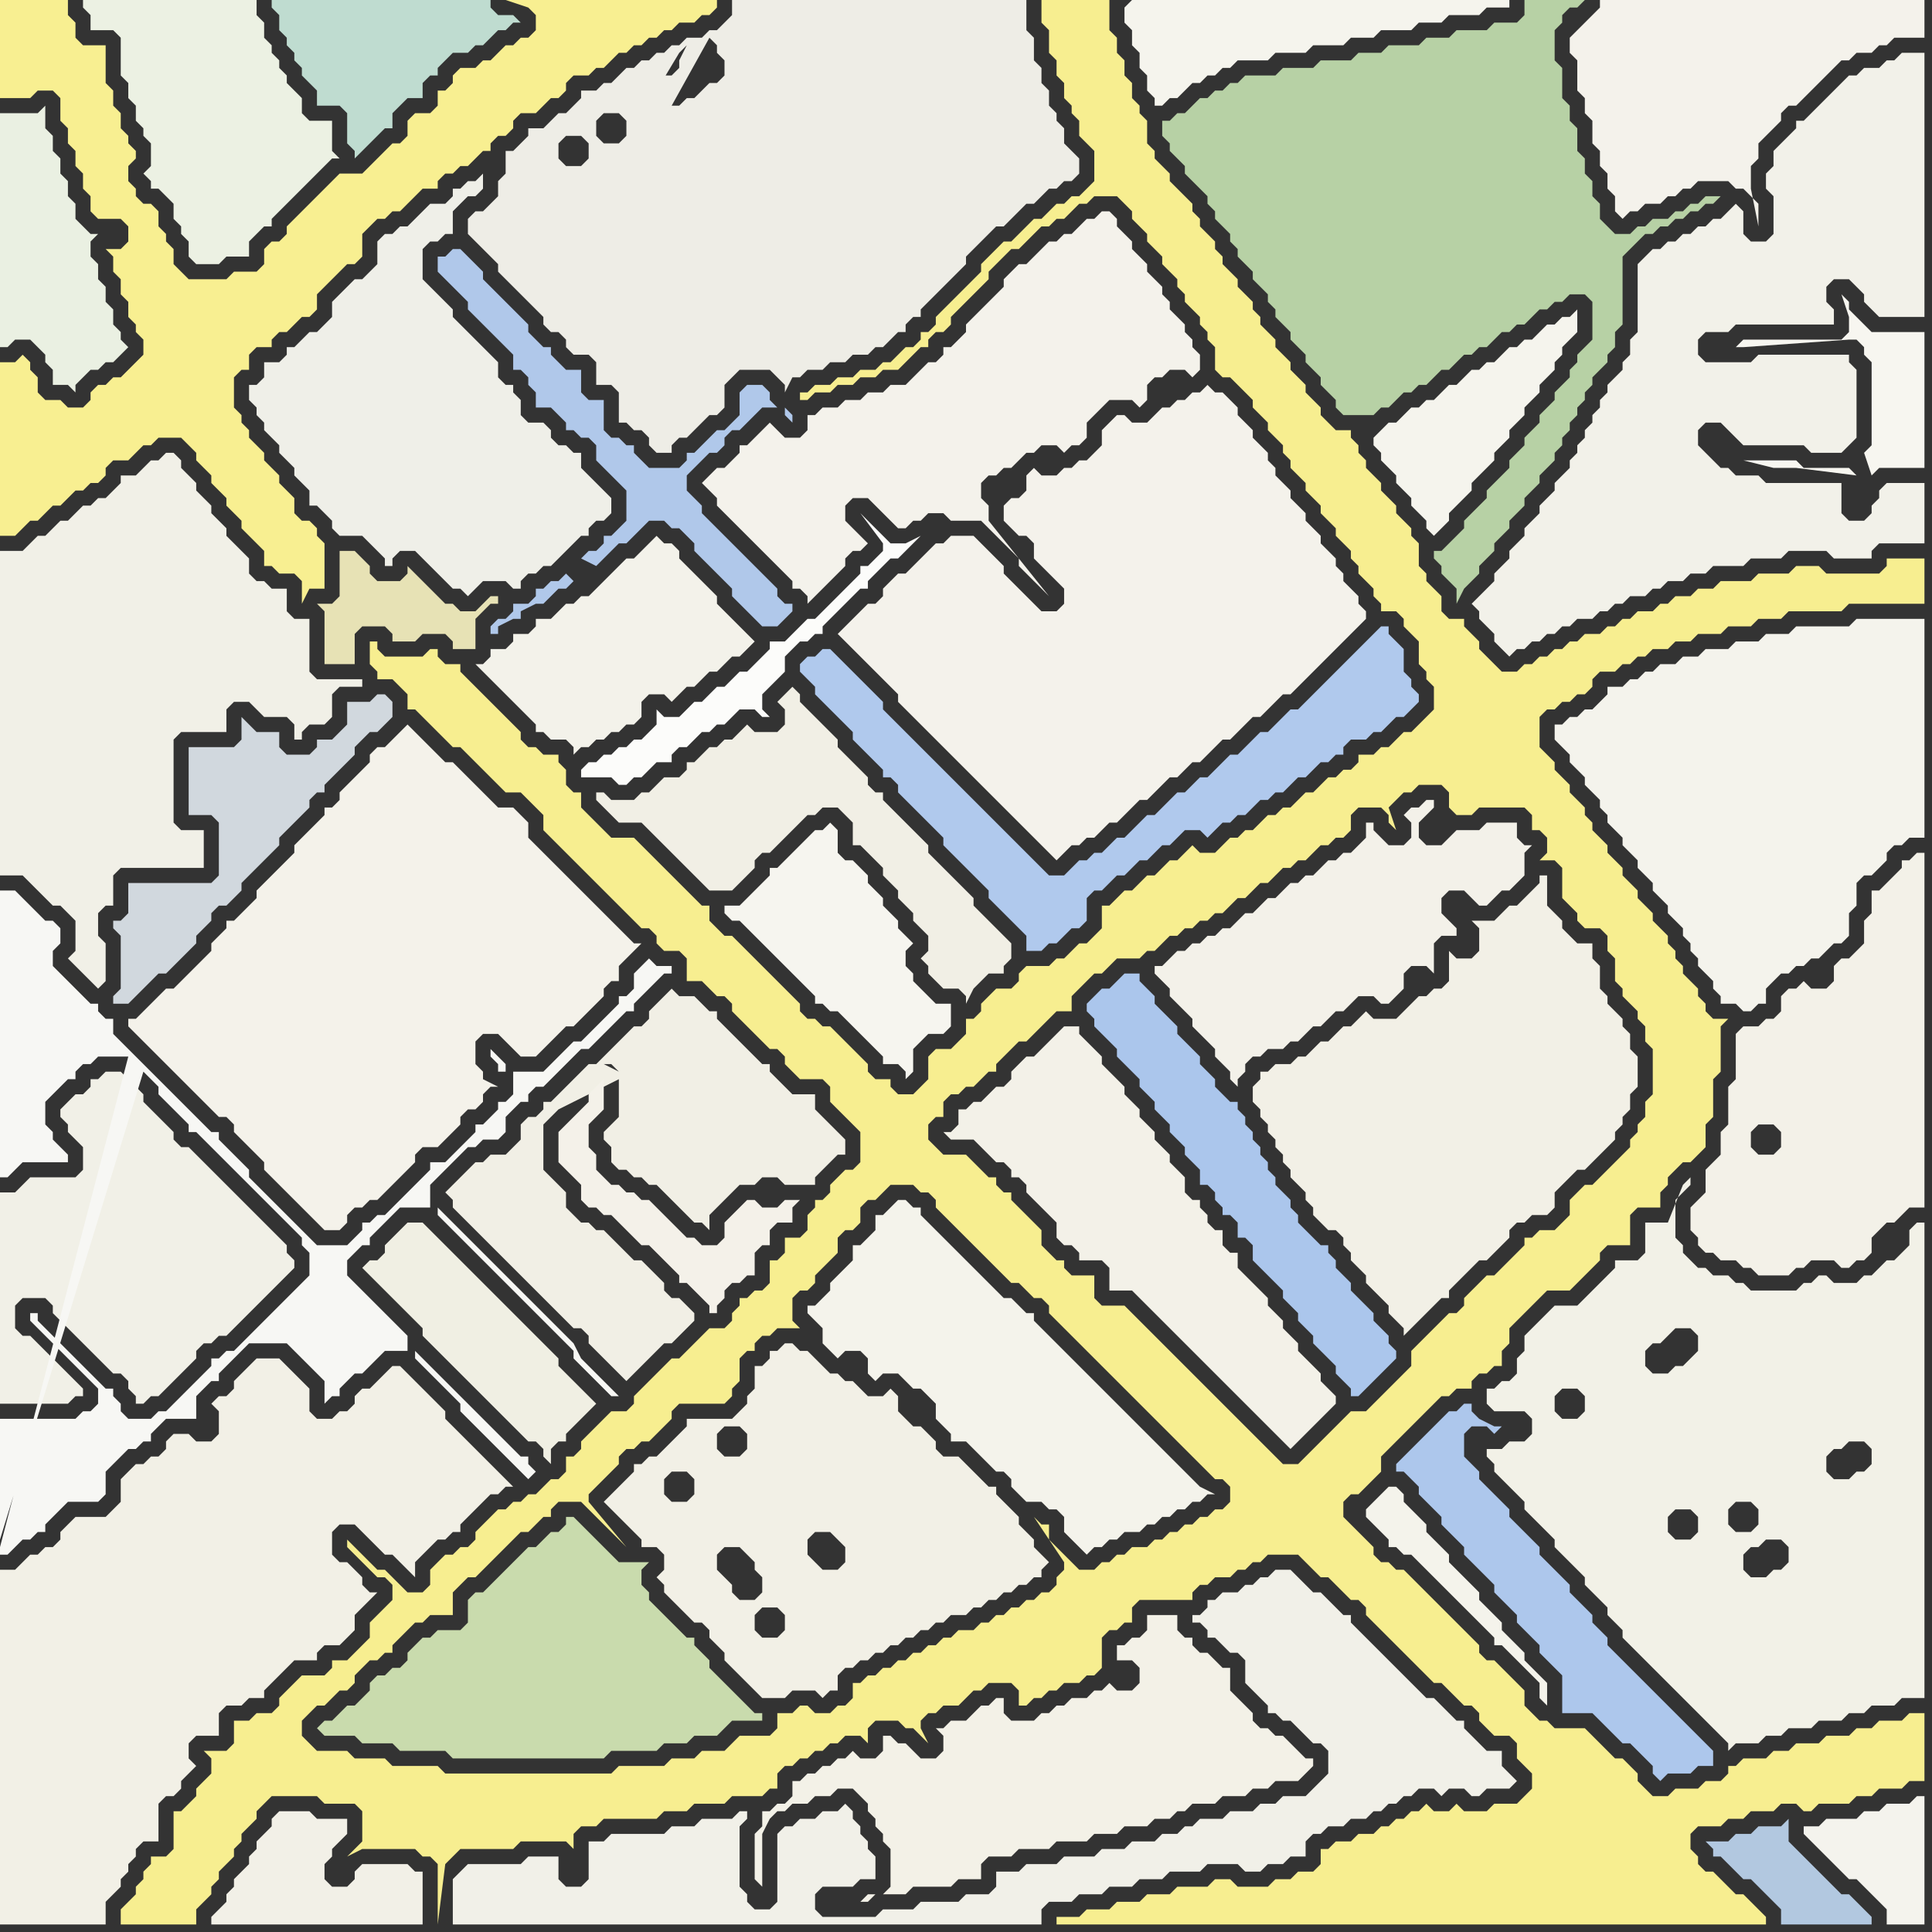 <svg width="256" height="256" xmlns="http://www.w3.org/2000/svg"><rect width="100%" height="100%" fill="#333333" stroke="none"/><script> 
var tempColor;
function hoverPath(evt){
obj = evt.target;
tempColor = obj.getAttribute("fill");
obj.setAttribute("fill","red");
//alert(tempColor);
//obj.setAttribute("stroke","red");}
function recoverPath(evt){
obj = evt.target;
obj.setAttribute("fill", tempColor);
//obj.setAttribute("stroke", tempColor);
}</script><path onmouseover="hoverPath(evt)" onmouseout="recoverPath(evt)" fill="rgb(241,240,231)" d="M  17,115l 10,0 0,-5 -3,0 -1,-1 0,-11 1,-1 6,0 0,-3 1,-1 2,0 1,1 1,1 3,0 1,1 0,2 1,0 0,-1 1,-1 2,0 1,-1 0,-3 1,-1 3,0 0,-1 -6,0 -1,-1 0,-7 -2,0 -1,-1 0,-3 -2,0 -1,-1 -1,0 -1,-1 0,-2 -2,-2 -1,-1 0,-1 -1,-1 -1,-1 0,-1 -1,-1 -1,-1 0,-1 -1,-1 -1,-1 0,-1 -1,-1 -1,0 -1,1 -1,0 -1,1 -1,1 -2,0 0,1 -1,1 -1,1 -1,0 -1,1 -1,0 -1,1 -1,1 -1,0 -1,1 -1,1 -1,0 -1,1 -1,1 -3,0 0,43 3,0 1,1 1,1 2,2 1,0 1,1 1,1 0,4 -1,1 1,1 0,0 2,2 1,1 1,-1 0,-5 -1,-1 0,-3 1,-1 1,0 0,-4 1,-1Z"/>
<path onmouseover="hoverPath(evt)" onmouseout="recoverPath(evt)" fill="rgb(243,242,234)" d="M  64,88l -1,0 1,1 0,0 1,1 1,1 1,1 1,1 1,1 1,1 1,1 0,1 1,0 1,1 2,0 1,1 0,1 1,-1 1,0 1,-1 1,0 1,-1 1,0 1,-1 1,0 1,-1 0,-2 1,-1 2,0 1,1 1,-1 0,0 1,-1 1,0 1,-1 1,-1 1,0 1,-1 1,-1 1,0 1,-1 1,-1 -1,-1 0,0 -1,-1 -1,-1 -1,-1 -1,-1 0,-1 -1,-1 -1,-1 -1,-1 -1,-1 -1,-1 0,-1 -1,-1 -1,0 -1,-1 -1,1 -1,1 -1,1 -1,0 -1,1 -2,2 -1,1 -1,1 -1,0 -1,1 -1,0 -1,1 -1,1 -2,0 0,1 -1,1 -2,0 0,1 -1,1 -2,0 0,1 -1,1Z"/>
<path onmouseover="hoverPath(evt)" onmouseout="recoverPath(evt)" fill="rgb(243,241,233)" d="M  154,128l -1,0 0,1 1,1 0,0 1,1 0,1 1,1 1,1 1,1 0,1 1,1 1,1 1,1 0,1 1,1 1,1 0,1 1,1 0,-1 1,-1 0,-1 1,-1 1,0 1,-1 2,0 1,-1 1,0 1,-1 1,-1 1,0 1,-1 1,-1 1,0 1,-1 1,-1 2,0 1,1 1,0 1,-1 0,0 1,-1 0,-2 1,-1 2,0 1,1 0,-4 1,-1 2,0 0,-1 -1,-1 -1,-1 0,-2 1,-1 2,0 1,1 1,1 1,0 2,-2 1,0 1,-1 1,-1 0,-3 1,-1 -1,0 -1,-1 0,-2 -4,0 -1,1 -3,0 -1,1 -1,1 -2,0 -1,-1 0,-2 1,-1 1,-1 0,-1 -1,0 -1,1 -1,0 -1,1 1,1 0,2 -1,1 -2,0 -1,-1 -1,-1 0,-1 -1,0 0,2 -1,1 -1,1 -1,0 -1,1 -1,0 -1,1 -1,1 -1,0 -1,1 -1,0 -1,1 -1,1 -1,0 -1,1 -1,1 -1,0 -1,1 -1,1 -1,0 -1,1 -1,0 -1,1 -1,0 -1,1 -1,0 -1,1 -1,1 40,-4 0,0 -40,4Z"/>
<path onmouseover="hoverPath(evt)" onmouseout="recoverPath(evt)" fill="rgb(183,209,165)" d="M  155,16l -1,0 0,2 1,1 0,1 1,1 1,1 0,1 1,1 1,1 1,1 0,1 1,1 0,1 1,1 1,1 0,1 1,1 0,1 1,1 1,1 0,1 1,1 1,1 0,1 1,1 0,1 1,1 1,1 0,1 1,1 1,1 0,1 1,1 1,1 0,1 1,1 1,1 0,1 1,1 4,0 1,-1 1,0 1,-1 1,-1 1,0 1,-1 1,0 1,-1 1,-1 1,0 1,-1 1,-1 1,0 1,-1 1,0 1,-1 1,-1 1,0 1,-1 1,0 1,-1 1,-1 1,0 1,-1 1,0 1,-1 2,0 1,1 0,5 -1,1 -1,1 0,1 -1,1 0,1 -1,1 -1,1 0,1 -1,1 -1,1 0,1 -1,1 -1,1 0,1 -1,1 -1,1 0,1 -1,1 -1,1 -1,1 0,1 -1,1 -1,1 -1,1 0,1 -1,1 -1,1 -1,1 -1,0 0,1 1,1 0,1 1,1 1,1 0,2 1,-2 0,0 1,-1 1,-1 0,-1 1,-1 1,-1 0,-1 1,-1 1,-1 0,-1 1,-1 1,-1 0,-1 1,-1 1,-1 0,-1 1,-1 1,-1 0,-1 1,-1 0,-1 1,-1 0,-1 1,-1 0,-1 1,-1 0,-1 1,-1 0,-1 1,-1 1,-1 0,-1 1,-1 0,-2 1,-1 0,-9 1,-1 1,-1 1,-1 1,0 1,-1 1,0 1,-1 1,0 1,-1 1,0 1,-1 1,0 1,-1 -2,0 -1,1 -1,0 -1,1 -1,0 -1,1 -2,0 -1,1 -1,0 -1,1 -2,0 -1,-1 -1,-1 0,-2 -1,-1 0,-2 -1,-1 0,-2 -1,-1 0,-3 -1,-1 0,-2 -1,-1 0,-4 -1,-1 0,-4 1,-1 0,-1 1,-1 1,0 1,-1 -8,0 0,2 -1,1 -3,0 -1,1 -4,0 -1,1 -3,0 -1,1 -4,0 -1,1 -3,0 -1,1 -4,0 -1,1 -4,0 -1,1 -4,0 -1,1 -1,0 -1,1 -1,0 -1,1 -1,0 -1,1 -1,1 -1,0 -1,1Z"/>
<path onmouseover="hoverPath(evt)" onmouseout="recoverPath(evt)" fill="rgb(245,244,237)" d="M  149,1l 0,2 1,1 0,2 1,1 0,2 1,1 0,2 1,1 0,1 1,0 1,-1 1,0 1,-1 1,-1 1,0 1,-1 1,0 1,-1 1,0 1,-1 4,0 1,-1 4,0 1,-1 4,0 1,-1 3,0 1,-1 4,0 1,-1 3,0 1,-1 4,0 1,-1 3,0 0,-1 -50,0 -1,1Z"/>
<path onmouseover="hoverPath(evt)" onmouseout="recoverPath(evt)" fill="rgb(244,243,236)" d="M  207,96l -1,0 0,2 1,1 1,1 0,1 1,1 1,1 0,1 1,1 1,1 0,1 1,1 0,1 1,1 1,1 0,1 2,2 0,1 1,1 1,1 0,1 1,1 1,1 0,1 1,1 1,1 0,1 1,1 0,1 1,1 0,1 1,1 1,1 0,1 1,1 0,1 2,0 1,1 1,0 1,-1 1,0 0,-2 2,-2 1,0 1,-1 1,0 1,-1 1,0 1,-1 1,-1 1,0 1,-1 0,-3 1,-1 0,-3 1,-1 1,0 1,-1 1,-1 0,-1 1,-1 1,0 1,-1 2,0 0,-29 -9,0 -1,1 -7,0 -1,1 -3,0 -1,1 -3,0 -1,1 -3,0 -1,1 -2,0 -1,1 -2,0 -1,1 -1,0 -1,1 -1,0 -1,1 -2,0 0,1 -1,1 -1,1 -1,0 -1,1 -1,0 -1,1Z"/>
<path onmouseover="hoverPath(evt)" onmouseout="recoverPath(evt)" fill="rgb(209,216,222)" d="M  15,122l 0,1 1,1 0,7 -1,1 0,1 2,0 1,-1 1,-1 1,-1 1,-1 1,0 1,-1 1,-1 1,-1 1,-1 0,-1 1,-1 1,-1 0,-1 1,-1 1,0 1,-1 1,-1 0,-1 1,-1 1,-1 1,-1 1,-1 1,-1 0,-1 2,-2 1,-1 1,-1 0,-1 1,-1 1,0 0,-1 1,-1 1,-1 1,-1 1,-1 0,-1 1,-1 1,-1 1,0 1,-1 1,-1 0,-2 -1,-1 -1,0 -1,1 -3,0 0,3 -1,1 -1,1 -2,0 0,1 -1,1 -3,0 -1,-1 0,-2 -3,0 -1,-1 -1,-1 0,3 -1,1 -6,0 0,9 3,0 1,1 0,7 -1,1 -11,0 0,4 -1,1Z"/>
<path onmouseover="hoverPath(evt)" onmouseout="recoverPath(evt)" fill="rgb(239,239,232)" d="M  35,50l 0,0 -1,1 -1,0 0,2 1,1 0,1 1,1 0,1 1,1 1,1 0,1 1,1 1,1 0,1 1,1 1,1 0,2 1,0 1,1 1,1 0,1 1,1 3,0 1,1 1,1 1,1 0,1 1,0 0,-1 1,-1 2,0 1,1 1,1 1,1 1,1 1,1 1,0 1,1 1,-1 0,0 1,-1 3,0 1,1 1,0 0,-1 1,-1 1,0 1,-1 1,0 1,-1 3,-3 1,0 0,-1 1,-1 1,0 1,-1 0,-2 -1,-1 0,0 -1,-1 -1,-1 -1,-1 0,-2 -1,0 -1,-1 -1,0 -1,-1 0,-1 -1,-1 -2,0 -1,-1 0,-2 -1,-1 0,-1 -1,0 -1,-1 0,-2 -1,-1 -1,-1 -1,-1 -1,-1 -1,-1 -1,-1 0,-1 -1,-1 -1,-1 -1,-1 -1,-1 0,-4 1,-1 1,0 1,-1 1,0 0,-3 1,-1 1,-1 1,0 1,-1 0,-2 1,-1 -2,2 -1,0 -1,1 -1,0 0,1 -1,1 -2,0 -1,1 -1,1 -1,1 -1,0 -1,1 -1,0 -1,1 0,3 -1,1 -1,1 -1,0 -1,1 -1,1 -1,1 0,2 -1,1 -1,1 -1,0 -1,1 -1,1 -1,0 0,1 -1,1 -2,0Z"/>
<path onmouseover="hoverPath(evt)" onmouseout="recoverPath(evt)" fill="rgb(201,219,173)" d="M  55,218l 0,0 -1,1 0,1 -1,1 -1,0 -1,1 -1,0 -1,1 0,1 -1,1 -1,1 -1,0 -2,2 -1,0 -1,1 1,1 4,0 1,1 4,0 1,1 6,0 1,1 20,0 1,-1 6,0 1,-1 3,0 1,-1 3,0 1,-1 1,-1 4,0 0,-1 -1,0 -1,-1 -1,-1 -1,-1 -1,-1 -1,-1 -1,-1 0,-1 -1,-1 -1,-1 0,-1 -1,0 -1,-1 -1,-1 -1,-1 -1,-1 -1,-1 0,-1 -1,-1 0,-2 1,-1 -4,0 -1,-1 -1,-1 -1,-1 -1,-1 -1,-1 -1,-1 -1,0 0,1 -1,1 -1,0 -1,1 -1,1 -1,0 -1,1 -2,2 -1,1 -1,1 -1,1 -1,0 -1,1 0,3 -1,1 -3,0 -1,1 -1,0 -1,1Z"/>
<path onmouseover="hoverPath(evt)" onmouseout="recoverPath(evt)" fill="rgb(238,237,230)" d="M  82,52l 0,4 1,0 1,1 1,0 1,1 0,1 1,1 2,0 0,-1 1,-1 1,0 1,-1 1,-1 1,-1 1,0 1,-1 0,-3 1,-1 1,-1 4,0 1,1 1,1 0,1 1,-2 1,0 1,-1 2,0 1,-1 2,0 1,-1 2,0 1,-1 1,0 1,-1 1,-1 1,0 0,-1 1,-1 1,0 0,-1 1,-1 1,-1 1,-1 2,-2 1,-1 0,-1 1,-1 1,-1 1,-1 1,-1 1,0 1,-1 2,-2 1,0 1,-1 1,-1 1,0 1,-1 1,0 1,-1 0,-2 -1,-1 0,0 -1,-1 0,-2 -1,-1 0,-1 -1,-1 0,-2 -1,-1 0,-2 -1,-1 0,-3 -1,-1 0,-4 -39,0 0,2 -1,1 -1,1 -1,0 -1,1 -2,0 -1,1 -1,0 -1,1 -1,0 -1,1 -1,0 -1,1 -1,0 -1,1 -1,1 -1,0 -1,1 -2,0 0,1 -1,1 -1,1 -1,0 -2,2 -2,0 0,1 -1,1 -1,1 -1,0 0,3 -1,1 0,2 -1,1 -1,1 -1,0 -1,1 0,2 1,1 1,1 1,1 1,1 0,1 1,1 1,1 1,1 1,1 1,1 1,1 0,1 1,1 1,0 1,1 0,1 1,1 2,0 1,1 0,3 2,0 1,1 -15,-25 0,0 15,25 -14,-25 1,0 1,-1 0,0 -2,1 14,25 -12,-27 0,-1 -1,-1 0,0 1,2 12,27 -14,-29 0,0 14,29 8,-45 1,-1 -1,2 0,1 -1,1 -1,0 -1,1 0,1 3,-5 -8,45 12,-47 0,0 1,1 0,1 1,1 0,2 -1,1 -1,0 -1,1 -1,1 -1,0 -1,1 -1,0 5,-9 -12,47 -8,-31 0,-2 1,-1 2,0 1,1 0,2 -1,1 -2,0 -1,-1 8,31 -3,-34 0,-2 1,-1 2,0 1,1 0,2 -1,1 -2,0 -1,-1 3,34Z"/>
<path onmouseover="hoverPath(evt)" onmouseout="recoverPath(evt)" fill="rgb(245,244,237)" d="M  182,58l 0,1 1,1 0,1 1,1 1,1 0,1 1,1 1,1 0,1 1,1 1,1 0,1 1,1 1,-1 1,-1 0,-1 1,-1 1,-1 1,-1 0,-1 1,-1 1,-1 1,-1 0,-1 1,-1 1,-1 0,-1 1,-1 1,-1 0,-1 1,-1 1,-1 0,-1 1,-1 1,-1 0,-1 1,-1 0,-1 1,-1 1,-1 0,-3 -1,1 -1,0 -1,1 -1,0 -1,1 -1,1 -1,0 -1,1 -1,0 -1,1 -1,1 -1,0 -1,1 -1,0 -1,1 -1,1 -1,0 -1,1 -1,1 -1,0 -1,1 -1,0 -1,1 -1,1 -1,0 -1,1 -1,1Z"/>
<path onmouseover="hoverPath(evt)" onmouseout="recoverPath(evt)" fill="rgb(242,241,231)" d="M  198,194l 0,1 1,1 1,1 1,1 1,1 0,1 1,1 1,1 1,1 1,1 0,1 1,1 1,1 1,1 1,1 0,1 1,1 1,1 1,1 0,1 1,1 1,1 0,1 1,1 1,1 1,1 1,1 1,1 1,1 1,1 1,1 1,1 1,1 1,1 1,1 1,1 1,1 0,1 1,-1 3,0 1,-1 2,0 1,-1 3,0 1,-1 3,0 1,-1 2,0 1,-1 3,0 1,-1 3,0 0,-63 -1,0 -1,1 0,2 -1,1 -1,1 -1,0 -1,1 -1,1 -1,0 -1,1 -3,0 -1,-1 -1,0 -1,1 -1,0 -1,1 -6,0 -1,-1 -1,0 -1,-1 -2,0 -1,-1 -1,0 -1,-1 -1,-1 0,-1 -1,-1 0,-5 1,-1 1,-1 0,-1 -1,1 -2,5 -3,0 0,4 -1,1 -3,0 0,1 -1,1 -1,1 -3,3 -3,0 -1,1 -1,1 -1,1 -1,1 0,2 -1,1 0,2 -1,1 -1,0 -1,1 -1,0 0,2 1,1 4,0 1,1 0,2 -1,1 -2,0 -1,1 -2,0 0,1 1,1 8,-7 0,-2 1,-1 2,0 1,1 0,2 -1,1 -2,0 -1,-1 -8,7 26,-18 1,1 0,2 -1,1 -1,1 -1,0 -1,1 -2,0 -1,-1 0,-2 1,-1 1,0 1,-1 1,-1 2,0 -26,18 50,-2 0,2 -1,1 -1,0 -1,1 -2,0 -1,-1 0,-2 1,-1 1,0 1,-1 2,0 1,1 -50,2 24,10 -1,-1 0,-2 1,-1 2,0 1,1 0,2 -1,1 -2,0 -24,-10 31,7 0,-1 1,-1 2,0 1,1 0,2 -1,1 -2,0 -1,-1 0,-1 -31,-7 34,15 -1,-1 0,-2 1,-1 1,0 1,-1 2,0 1,1 0,2 -1,1 -1,0 -1,1 -2,0 -34,-15Z"/>
<path onmouseover="hoverPath(evt)" onmouseout="recoverPath(evt)" fill="rgb(244,243,237)" d="M  241,242l -2,0 0,1 1,1 0,0 1,1 1,1 1,1 1,1 1,1 1,0 1,1 1,1 1,1 1,1 0,2 5,0 0,-17 -1,0 -1,1 -3,0 -1,1 -2,0 -1,1 -4,0 -1,1Z"/>
<path onmouseover="hoverPath(evt)" onmouseout="recoverPath(evt)" fill="rgb(241,240,231)" d="M  9,146l -1,1 0,1 1,1 0,1 1,1 1,1 0,3 -1,1 -6,0 -1,1 -1,1 -2,0 0,28 9,0 1,-1 1,0 0,-1 -1,-1 -1,-1 -1,-1 -1,-1 -1,-1 -1,-1 -1,-1 -1,0 -1,-1 0,-3 1,-1 3,0 1,1 0,1 1,1 1,1 1,1 1,1 1,1 2,2 1,1 1,0 1,1 0,1 1,1 0,1 1,0 1,-1 1,0 1,-1 1,-1 2,-2 1,-1 0,-1 1,-1 1,0 1,-1 1,0 1,-1 3,-3 1,-1 2,-2 1,-1 1,-1 0,-1 -1,-1 0,-1 -1,-1 -1,-1 -1,-1 -1,-1 -1,-1 -1,-1 -1,-1 -1,-1 -1,-1 -1,-1 -1,-1 -1,-1 -1,-1 -1,0 -1,-1 0,-1 -1,-1 -1,-1 -1,-1 -1,-1 0,-1 -1,-1 -1,-1 -1,-1 -2,0 -1,1 -1,0 0,1 -1,1 -1,0 -1,1Z"/>
<path onmouseover="hoverPath(evt)" onmouseout="recoverPath(evt)" fill="rgb(231,226,181)" d="M  45,75l 0,4 -1,1 -2,0 1,1 0,7 4,0 0,-4 1,-1 3,0 1,1 0,1 3,0 1,-1 3,0 1,1 0,1 3,0 0,-4 2,-2 1,0 0,-1 -1,0 -1,1 -1,1 -2,0 -1,-1 -1,0 -2,-2 -1,-1 -1,-1 -1,-1 0,1 -1,1 -3,0 -1,-1 0,-1 -1,-1 -1,-1 -2,0Z"/>
<path onmouseover="hoverPath(evt)" onmouseout="recoverPath(evt)" fill="rgb(242,240,230)" d="M  103,179l -1,0 0,1 -1,1 -1,0 0,3 -1,1 0,1 -1,1 -1,1 -6,0 0,1 -1,1 -1,1 -1,1 -1,1 -1,0 -1,1 -1,0 0,1 -1,1 -1,1 -1,1 -1,1 1,1 0,0 1,1 1,1 1,1 1,1 0,1 2,0 1,1 0,2 -1,1 1,1 0,1 1,1 1,1 1,1 1,1 1,0 1,1 0,1 1,1 1,1 0,1 1,1 1,1 1,1 1,1 1,1 3,0 1,-1 3,0 1,1 1,-1 1,0 0,-2 1,-1 1,0 1,-1 1,0 1,-1 1,0 1,-1 1,0 1,-1 1,0 1,-1 1,0 1,-1 1,0 1,-1 2,0 1,-1 1,0 1,-1 1,0 1,-1 1,0 1,-1 1,0 1,-1 1,0 0,-1 1,-1 -1,-1 0,0 -1,-1 0,-1 -1,-1 -1,-1 0,-1 -1,-1 -1,-1 -1,-1 0,-1 -1,0 -1,-1 -1,-1 -1,-1 -1,-1 -2,0 -1,-1 0,-1 -1,-1 -1,-1 -1,0 -1,-1 -1,-1 0,-2 -1,-1 -1,1 -2,0 -1,-1 -1,-1 -1,0 -1,-1 -1,0 -1,-1 -1,-1 -1,-1 -1,0 -1,-1 -1,0 -1,1 -7,10 2,0 1,1 0,2 -1,1 -2,0 -1,-1 0,-2 1,-1 7,-10 -14,16 2,0 1,1 0,2 -1,1 -2,0 -1,-1 0,-2 1,-1 14,-16 -2,38 -1,-1 0,-2 1,-1 2,0 1,1 0,2 -1,1 -2,0 2,-38 -3,33 -2,0 -1,-1 0,-1 -1,-1 -1,-1 0,-2 1,-1 2,0 1,1 1,1 0,1 1,1 0,2 -1,1 3,-33 8,29 -2,0 -1,-1 -1,-1 0,-2 1,-1 2,0 1,1 1,1 0,2 -1,1 -8,-29Z"/>
<path onmouseover="hoverPath(evt)" onmouseout="recoverPath(evt)" fill="rgb(242,241,233)" d="M  217,35l 0,9 -1,1 0,2 -1,1 0,1 -1,1 -1,1 0,1 -1,1 0,1 -1,1 0,1 -1,1 0,1 -1,1 0,1 -1,1 0,1 -1,1 -1,1 0,1 -1,1 -1,1 0,1 -1,1 -1,1 0,1 -1,1 -1,1 0,1 -1,1 -1,1 0,1 -1,1 -2,2 1,1 0,1 1,1 1,1 0,1 1,1 1,1 1,-1 1,0 1,-1 1,0 1,-1 1,0 1,-1 1,0 1,-1 2,0 1,-1 1,0 1,-1 1,0 1,-1 2,0 1,-1 1,0 1,-1 2,0 1,-1 2,0 1,-1 4,0 1,-1 4,0 1,-1 5,0 1,1 5,0 0,-1 1,-1 6,0 0,-8 -5,0 -1,1 0,1 -1,1 0,1 -1,1 -2,0 -1,-1 0,-4 -10,0 -1,-1 -3,0 -1,-1 -1,0 -1,-1 -1,-1 -1,-1 0,-2 1,-1 2,0 1,1 1,1 1,1 8,0 1,1 4,0 1,-1 1,-1 0,-9 -1,-1 0,-1 -12,0 -1,1 -6,0 -1,-1 0,-2 1,-1 3,0 1,-1 13,0 0,-2 -1,-1 0,-2 1,-1 2,0 2,2 0,1 2,2 6,0 0,-35 -3,0 -1,1 -1,0 -1,1 -2,0 -1,1 -1,0 -1,1 -1,1 -1,1 -1,1 -1,1 -1,1 -1,0 0,1 -1,1 -1,1 -1,1 0,2 -1,1 0,2 1,1 0,5 -1,1 -2,0 -1,-1 0,-3 -1,-1 -1,1 0,0 -1,1 -1,0 -1,1 -1,0 -1,1 -1,0 -1,1 -1,0 -1,1 -1,0 -2,2Z"/>
<path onmouseover="hoverPath(evt)" onmouseout="recoverPath(evt)" fill="rgb(236,241,227)" d="M  17,12l 0,1 1,1 0,2 1,1 0,1 1,1 0,3 -1,1 1,1 0,1 1,0 1,1 1,1 0,2 1,1 0,1 1,1 0,2 1,1 3,0 1,-1 3,0 0,-2 1,-1 1,-1 1,0 0,-1 1,-1 1,-1 1,-1 1,-1 1,-1 1,-1 1,-1 1,-1 1,0 -1,-1 0,-4 -3,0 -1,-1 0,-2 -1,-1 -1,-1 0,-1 -1,-1 0,-1 -1,-1 0,-1 -1,-1 0,-2 -1,-1 0,-2 -23,0 0,1 1,1 0,2 3,0 1,1 0,5 1,1Z"/>
<path onmouseover="hoverPath(evt)" onmouseout="recoverPath(evt)" fill="rgb(242,240,230)" d="M  38,221l 0,0 1,-1 3,0 0,-1 1,-1 2,0 1,-1 1,-1 0,-2 3,-3 -1,0 -1,-1 0,-1 -1,-1 -1,-1 -1,0 -1,-1 0,-3 1,-1 2,0 1,1 1,1 1,1 1,1 1,0 1,1 1,1 1,1 0,-2 1,-1 1,-1 1,-1 1,0 1,-1 1,0 0,-1 1,-1 1,-1 1,-1 1,-1 1,0 1,-1 1,0 -1,-1 0,0 -1,-1 -1,-1 -1,-1 -1,-1 -1,-1 -1,-1 -1,-1 -1,-1 0,-1 -1,-1 -1,-1 -1,-1 -1,-1 -1,-1 -1,-1 -1,0 -1,1 0,0 -1,1 -1,1 -1,0 -1,1 0,1 -1,1 -1,0 -1,1 -2,0 -1,-1 0,-3 -1,-1 -1,-1 -1,-1 -1,-1 -3,0 -1,1 0,0 -1,1 -1,1 0,1 -1,1 -1,0 -1,1 1,1 0,3 -1,1 -2,0 -1,-1 -2,0 -1,1 0,1 -1,1 -1,0 -1,1 -1,0 -1,1 -1,1 0,3 -1,1 -1,1 -4,0 -1,1 -1,1 0,1 -1,1 -1,0 -1,1 -1,0 -1,1 -1,1 -2,0 0,47 14,0 0,-3 1,-1 1,-1 0,-1 1,-1 0,-1 1,-1 0,-1 1,-1 2,0 0,-5 1,-1 1,0 1,-1 0,-1 1,-1 1,-1 -1,-1 0,-2 1,-1 3,0 0,-3 1,-1 2,0 1,-1 2,0 0,-1 1,-1 1,-1 1,-1Z"/>
<path onmouseover="hoverPath(evt)" onmouseout="recoverPath(evt)" fill="rgb(240,239,227)" d="M  53,163l -2,2 0,1 -1,1 -1,0 -1,1 1,1 7,7 0,1 3,3 1,1 1,1 1,1 1,1 1,1 1,1 1,1 1,1 1,1 1,1 1,1 1,0 1,1 0,1 1,1 0,-2 1,-1 1,0 0,-1 4,-4 -1,-1 0,0 -1,-1 -1,-1 -1,-1 -1,-1 0,-1 -1,-1 -1,-1 -1,-1 -3,-3 -1,-1 -1,-1 -1,-1 -1,-1 -1,-1 -1,-1 -3,-3 -1,-1 -1,-1 -1,-1 -2,0 -1,1Z"/>
<path onmouseover="hoverPath(evt)" onmouseout="recoverPath(evt)" fill="rgb(176,200,234)" d="M  75,76l 0,0 -1,1 -1,0 -1,1 -1,0 0,1 -1,1 -2,0 0,1 -1,1 -1,0 -1,1 0,1 1,0 0,-1 2,-1 1,0 0,-1 2,-1 1,0 1,-1 1,-1 1,0 1,-1 -1,-1 2,-2 2,1 1,-1 1,-1 1,-1 1,0 1,-1 2,-2 2,0 1,1 1,0 1,1 1,1 0,1 1,1 1,1 1,1 1,1 1,1 0,1 1,1 1,1 1,1 1,1 2,0 1,-1 1,-1 0,-1 -1,0 -1,-1 0,-1 -1,-1 -1,-1 -1,-1 -1,-1 -1,-1 -1,-1 -1,-1 -1,-1 -1,-1 -1,-1 0,-1 -1,-1 -1,-1 0,-2 1,-1 1,-1 1,-1 1,0 1,-1 0,-1 1,-1 1,0 1,-1 1,-1 1,-1 2,0 -1,-1 0,-1 -1,-1 -2,0 -1,1 0,3 -1,1 -1,1 -1,0 -1,1 -2,2 -1,0 0,1 -1,1 -4,0 -1,-1 -1,-1 0,-1 -1,0 -1,-1 -1,0 -1,-1 0,-4 -2,0 -1,-1 0,-3 -2,0 -1,-1 -1,-1 0,-1 -1,0 -1,-1 -1,-1 0,-1 -1,-1 -1,-1 -1,-1 -1,-1 -1,-1 -1,-1 0,-1 -1,-1 -1,-1 -1,-1 -1,0 -1,1 -1,0 0,2 1,1 0,0 1,1 1,1 1,1 0,1 1,1 1,1 1,1 1,1 1,1 1,1 0,2 1,0 1,1 0,1 1,1 0,2 2,0 1,1 1,1 0,1 1,0 1,1 1,0 1,1 0,2 1,1 1,1 1,1 1,1 0,4 -2,2 -1,0 0,1 -1,1 -1,0 -3,3 29,-21 1,1 0,-1 -1,-1 0,1 -29,21Z"/>
<path onmouseover="hoverPath(evt)" onmouseout="recoverPath(evt)" fill="rgb(171,198,236)" d="M  145,132l -1,1 0,1 1,1 0,1 1,1 1,1 1,1 0,1 1,1 1,1 1,1 0,1 1,1 1,1 0,1 1,1 1,1 0,1 1,1 1,1 0,1 1,1 1,1 0,2 1,0 1,1 0,1 1,1 0,1 1,0 1,1 0,2 1,0 1,1 0,2 1,1 1,1 1,1 1,1 0,1 1,1 1,1 0,1 1,1 1,1 0,1 1,1 1,1 1,1 0,1 1,1 1,1 0,1 1,0 1,-1 2,-2 1,-1 1,-1 0,-1 -1,-1 0,-1 -1,-1 -1,-1 0,-1 -1,-1 -1,-1 -1,-1 0,-1 -1,-1 -1,-1 0,-1 -1,-1 0,-1 -1,0 -1,-1 -1,-1 -1,-1 0,-1 -1,-1 0,-1 -1,-1 -1,-1 0,-1 -1,-1 0,-1 -1,-1 0,-1 -1,-1 0,-1 -1,-1 0,-1 -1,-1 0,-1 -1,0 -1,-1 -1,-1 0,-1 -1,-1 -1,-1 0,-1 -1,-1 -1,-1 -1,-1 0,-1 -1,-1 -1,-1 -1,-1 0,-1 -1,-1 -1,-1 0,-1 -2,0 -1,1 0,0 -1,1 -1,0 -1,1Z"/>
<path onmouseover="hoverPath(evt)" onmouseout="recoverPath(evt)" fill="rgb(244,242,235)" d="M  209,4l -1,1 0,2 1,1 0,4 1,1 0,2 1,1 0,3 1,1 0,2 1,1 0,2 1,1 0,2 1,1 1,-1 1,0 1,-1 2,0 1,-1 1,0 1,-1 1,0 1,-1 4,0 1,1 1,0 1,1 1,1 0,3 -1,-5 0,-3 1,-1 0,-2 1,-1 1,-1 1,-1 0,-1 1,-1 1,0 1,-1 1,-1 1,-1 1,-1 1,-1 1,-1 1,0 1,-1 2,0 1,-1 1,0 1,-1 4,0 0,-5 -43,0 0,1 -1,1 -1,1 -1,1Z"/>
<path onmouseover="hoverPath(evt)" onmouseout="recoverPath(evt)" fill="rgb(178,200,224)" d="M  229,244l -3,0 1,1 0,1 1,0 1,1 1,1 1,1 1,0 1,1 1,1 1,1 1,1 0,2 12,0 0,-1 -1,-1 0,0 -1,-1 -1,-1 -1,0 -1,-1 -1,-1 -1,-1 -1,-1 -1,-1 -1,-1 -1,-1 0,-3 -1,1 -3,0 -1,1 -2,0 -1,1Z"/>
<path onmouseover="hoverPath(evt)" onmouseout="recoverPath(evt)" fill="rgb(248,239,145)" d="M  0,61l 0,10 2,0 1,-1 0,0 1,-1 1,0 1,-1 1,-1 1,0 1,-1 1,-1 1,0 1,-1 1,0 1,-1 0,-1 1,-1 2,0 1,-1 1,-1 1,0 1,-1 3,0 1,1 1,1 0,1 1,1 1,1 0,1 1,1 1,1 0,1 1,1 1,1 0,1 1,1 1,1 1,1 0,2 1,0 1,1 2,0 1,1 0,3 1,-2 2,0 0,-6 -1,-1 0,-1 -1,-1 -1,0 -1,-1 0,-2 -1,-1 -1,-1 0,-1 -1,-1 -1,-1 0,-1 -1,-1 -1,-1 0,-1 -1,-1 0,-1 -1,-1 0,-4 1,-1 1,0 0,-2 1,-1 2,0 0,-1 1,-1 1,0 1,-1 1,-1 1,0 1,-1 0,-2 1,-1 1,-1 1,-1 1,-1 1,0 1,-1 0,-3 1,-1 1,-1 1,0 1,-1 1,0 1,-1 1,-1 1,-1 2,0 0,-1 1,-1 1,0 1,-1 1,0 1,-1 1,-1 1,0 0,-1 1,-1 1,0 1,-1 0,-1 1,-1 2,0 1,-1 1,-1 1,0 1,-1 0,-1 1,-1 2,0 1,-1 1,0 1,-1 1,-1 1,0 1,-1 1,0 1,-1 1,0 1,-1 1,0 1,-1 2,0 1,-1 1,0 1,-1 0,-1 -28,0 3,1 0,0 1,1 0,2 -1,1 -1,0 -1,1 -1,0 -1,1 -1,1 -1,0 -1,1 -2,0 -1,1 0,1 -1,1 -1,0 0,2 -1,1 -2,0 -1,1 0,2 -1,1 -1,0 -1,1 -1,1 -1,1 -1,1 -3,0 -1,1 -3,3 -1,1 -1,1 -1,1 0,1 -1,1 -1,0 -1,1 0,2 -1,1 -3,0 -1,1 -5,0 -1,-1 -1,-1 0,-2 -1,-1 0,-1 -1,-1 0,-2 -1,-1 -1,0 -1,-1 0,-1 -1,-1 0,-2 1,-1 0,-1 -1,-1 0,-1 -1,-1 0,-2 -1,-1 0,-2 -1,-1 0,-5 -3,0 -1,-1 0,-2 -1,-1 0,-2 -9,0 0,13 4,0 1,-1 2,0 1,1 0,3 1,1 0,2 1,1 0,2 1,1 0,2 1,1 0,2 1,1 3,0 1,1 0,2 -1,1 -2,0 1,1 0,2 1,1 0,2 1,1 0,2 1,1 0,1 1,1 0,2 -1,1 -1,1 -1,1 -1,0 -1,1 -1,0 -1,1 0,1 -1,1 -2,0 -1,-1 -2,0 -1,-1 0,-2 -1,-1 0,-1 -1,-1 -1,1 -2,0Z"/>
<path onmouseover="hoverPath(evt)" onmouseout="recoverPath(evt)" fill="rgb(247,247,244)" d="M  0,205l 0,1 1,0 1,-1 1,-1 1,0 1,-1 1,0 0,-1 1,-1 1,-1 1,-1 4,0 1,-1 0,-3 1,-1 1,-1 1,-1 1,0 1,-1 1,0 0,-1 1,-1 1,-1 4,0 0,-3 1,-1 1,-1 1,0 0,-1 2,-2 1,-1 1,-1 5,0 1,1 2,2 1,1 1,1 0,3 1,-1 1,0 0,-1 1,-1 1,-1 1,0 1,-1 2,-2 3,0 0,-2 -1,-1 -1,-1 -5,-5 -1,-1 0,-2 1,-1 1,-1 1,0 0,-1 1,-1 2,-2 1,-1 4,0 0,-3 1,-1 1,-1 1,-1 1,-1 1,-1 1,0 1,-1 2,0 1,-1 0,-2 2,-2 1,0 0,-1 1,-1 1,0 2,-2 1,-1 2,-2 1,0 2,-2 1,-1 2,-2 1,0 0,-1 1,-1 1,-1 2,-2 1,0 0,-1 -2,0 -1,-1 -1,1 0,0 -1,1 0,2 -1,1 -1,0 0,1 -1,1 -1,1 -2,2 -1,1 -1,0 -1,1 -1,1 -1,1 -1,1 -4,0 0,3 -1,1 -1,0 0,1 -1,1 -1,1 -1,0 0,1 -1,1 -1,1 -1,1 -1,1 -2,0 0,1 -1,1 -2,2 -1,1 -2,2 -1,0 -1,1 -1,0 0,1 -2,2 -4,0 -2,-2 -1,-1 -5,-5 -1,-1 0,-1 -1,-1 -1,-1 -1,-1 -1,-1 0,-1 -1,0 -1,-1 -1,-1 -1,-1 -1,-1 -1,-1 -1,-1 -1,-1 -1,-1 -1,-1 -1,-1 -1,-1 -1,-1 -1,-1 0,-2 -1,0 -1,-1 0,-1 -1,0 -1,-1 -1,-1 -3,-3 0,-2 1,-1 0,-2 -1,-1 -1,0 -1,-1 -1,-1 -2,-2 -2,0 0,38 1,0 1,-1 1,-1 6,0 0,-1 -1,-1 0,0 -1,-1 0,-1 -1,-1 0,-3 1,-1 1,-1 1,-1 1,0 0,-1 1,-1 1,0 1,-1 4,0 -17,65 19,-63 2,2 0,1 1,1 1,1 1,1 1,1 0,1 1,0 2,2 1,1 1,1 1,1 1,1 2,2 1,1 1,1 1,1 1,1 1,1 1,1 0,1 1,1 0,3 -1,1 -1,1 -1,1 -1,1 -1,1 -1,1 -1,1 -1,1 -1,1 -1,1 -1,0 -1,1 -1,0 0,1 -1,1 -1,1 -1,1 -1,1 -1,1 -1,1 -1,0 -1,1 -3,0 -1,-1 0,-1 -1,-1 0,-1 -1,0 -1,-1 -1,-1 -1,-1 -1,-1 -1,-1 -1,-1 -3,-3 0,-1 -1,0 0,1 9,9 0,2 -1,1 -1,0 -1,1 -10,0 0,16 19,-62 -19,63 67,-63 0,-1 -1,-1 -1,-1 0,1 1,1 0,1 1,0 -67,63 58,-45 0,1 1,1 1,1 5,5 1,1 5,5 1,1 2,2 1,1 1,1 0,1 1,1 2,2 1,1 1,1 1,0 -1,-1 -1,-1 -1,-1 -1,-1 -1,-1 -1,-2 -18,-18 -58,45 55,-26 0,1 1,1 1,1 1,1 1,1 1,1 1,1 0,1 1,1 1,1 1,1 1,1 1,1 1,1 1,1 1,1 1,1 1,-1 0,0 -1,-1 0,-1 -1,0 -1,-1 -1,-1 -1,-1 -1,-1 -1,-1 -1,-1 -1,-1 -1,-1 -1,-1 -2,-2 -1,-1 -1,-1 -1,-1 -55,26 27,-17 0,0 -27,17Z"/>
<path onmouseover="hoverPath(evt)" onmouseout="recoverPath(evt)" fill="rgb(191,220,208)" d="M  54,13l 2,0 0,-2 1,-1 1,0 0,-1 1,-1 1,-1 2,0 1,-1 1,0 1,-1 1,-1 1,0 1,-1 1,0 -1,-1 -2,0 -1,-1 0,-1 -29,0 0,1 1,1 0,2 1,1 0,1 1,1 0,1 1,1 0,1 1,1 1,1 0,2 3,0 1,1 0,4 1,1 0,1 1,-1 0,0 1,-1 1,-1 1,-1 1,0 0,-2 2,-2Z"/>
<path onmouseover="hoverPath(evt)" onmouseout="recoverPath(evt)" fill="rgb(252,252,250)" d="M  79,101l -1,0 -1,1 0,1 4,0 1,1 1,0 1,-1 1,0 1,-1 1,-1 2,0 0,-1 1,-1 1,0 1,-1 1,-1 1,0 1,-1 1,0 1,-1 1,-1 2,0 1,1 1,0 -1,-1 0,-2 1,-1 2,-2 0,-2 2,-2 1,0 1,-1 1,0 0,-1 5,-5 1,0 0,-1 1,-1 1,-1 1,-1 1,0 1,-1 1,-1 1,-1 -2,1 -2,0 -1,-1 -1,-1 -1,-1 -1,-1 3,4 0,1 -1,1 -1,1 -1,0 0,1 -1,1 -1,1 -1,1 -1,1 -1,1 -1,1 -1,0 -1,1 -2,2 -2,0 0,1 -1,1 -1,1 -1,1 -1,0 -1,1 -1,1 -1,0 -1,1 -1,1 -1,0 -1,1 -1,1 -2,0 -1,-1 0,2 -1,1 -1,1 -1,0 -1,1 -1,0 -1,1 -1,0 -1,1Z"/>
<path onmouseover="hoverPath(evt)" onmouseout="recoverPath(evt)" fill="rgb(244,243,235)" d="M  184,197l 0,0 -1,1 -1,1 -1,1 0,1 1,1 1,1 1,1 0,1 1,0 1,1 1,0 1,1 1,1 1,1 1,1 1,1 1,1 1,1 1,1 1,1 1,1 1,1 0,1 1,0 1,1 1,1 1,1 1,1 1,1 0,2 1,1 0,-3 -1,-1 0,0 -1,-1 -1,-1 0,-1 -1,-1 -1,-1 -1,-1 0,-1 -1,-1 -1,-1 -1,-1 0,-1 -1,-1 -1,-1 -1,-1 -1,-1 0,-1 -1,-1 -1,-1 -1,-1 0,-1 -1,-1 -1,-1 -1,-1 0,-1 -1,-1Z"/>
<path onmouseover="hoverPath(evt)" onmouseout="recoverPath(evt)" fill="rgb(173,199,236)" d="M  190,189l -4,4 -1,1 0,1 1,0 1,1 1,1 0,1 1,1 1,1 1,1 0,1 1,1 1,1 1,1 0,1 1,1 1,1 1,1 1,1 0,1 1,1 1,1 1,1 0,1 1,1 1,1 1,1 0,1 1,1 1,1 1,1 0,5 4,0 1,1 1,1 1,1 1,1 1,0 1,1 1,1 1,1 0,1 1,1 1,-1 3,0 1,-1 2,0 0,-2 -1,-1 0,0 -12,-12 -1,-1 0,-1 -1,-1 -1,-1 0,-1 -1,-1 -1,-1 -1,-1 0,-1 -1,-1 -1,-1 -1,-1 -1,-1 0,-1 -1,-1 -1,-1 -1,-1 -1,-1 0,-1 -1,-1 -1,-1 -2,-2 0,-1 -1,-1 -1,-1 0,-3 1,-1 2,0 1,1 1,-1 -1,0 -2,-1 0,0 -1,-1 0,-1 -1,0 -1,1 -1,0 -1,1 -1,1Z"/>
<path onmouseover="hoverPath(evt)" onmouseout="recoverPath(evt)" fill="rgb(244,242,234)" d="M  19,134l 0,0 -1,1 -1,0 0,1 1,1 0,0 1,1 2,2 1,1 1,1 1,1 2,2 1,1 1,1 1,1 1,0 1,1 0,1 1,1 1,1 1,1 1,1 0,1 1,1 1,1 1,1 1,1 1,1 1,1 1,1 1,1 2,0 1,-1 0,-1 1,-1 1,0 1,-1 1,0 1,-1 1,-1 2,-2 1,-1 0,-1 1,-1 2,0 1,-1 1,-1 1,-1 0,-1 1,-1 1,0 1,-1 0,-1 1,-1 1,0 -2,-1 0,-1 -1,-1 0,-3 1,-1 2,0 1,1 1,1 1,1 2,0 1,-1 1,-1 1,-1 1,-1 1,0 1,-1 1,-1 1,-1 1,-1 0,-1 1,-1 1,0 0,-2 1,-1 1,-1 1,-1 -1,0 -1,-1 0,0 -1,-1 -1,-1 -1,-1 -1,-1 -1,-1 -1,-1 -1,-1 -1,-1 -1,-1 -1,-1 -1,-1 -1,-1 -1,-1 0,-2 -1,-1 -1,-1 -2,0 -1,-1 -1,-1 -1,-1 -1,-1 -1,-1 -1,-1 -1,0 -1,-1 -1,-1 -1,-1 -1,-1 -1,-1 -1,1 0,0 -1,1 -1,1 -1,0 -1,1 0,1 -1,1 -1,1 -1,1 -1,1 0,1 -1,1 -1,0 0,1 -1,1 -1,1 -1,1 -1,1 0,1 -1,1 -2,2 -1,1 -1,1 0,1 -2,2 -1,1 -1,0 0,1 -2,2 0,1 -1,1 -1,1 -1,1 -1,1 -1,1 -1,0 -1,1 -2,2Z"/>
<path onmouseover="hoverPath(evt)" onmouseout="recoverPath(evt)" fill="rgb(242,240,231)" d="M  45,255l 11,0 0,-7 -1,0 -1,-1 -6,0 -1,1 0,1 -1,1 -2,0 -1,-1 0,-2 1,-1 0,-1 1,-1 1,-1 0,-2 -4,0 -1,-1 -4,0 -1,1 0,1 -1,1 -1,1 0,1 -1,1 0,1 -1,1 -1,1 0,1 -1,1 0,1 -1,1 -1,1 0,1Z"/>
<path onmouseover="hoverPath(evt)" onmouseout="recoverPath(evt)" fill="rgb(241,239,229)" d="M  106,93l 0,-1 -1,-1 -1,1 0,0 -1,1 1,1 0,2 -1,1 -3,0 -1,-1 -1,1 -1,1 -1,0 -1,1 -1,0 -1,1 -1,1 -1,0 0,1 -1,1 -2,0 -1,1 -1,1 -1,0 -1,1 -3,0 -1,-1 -1,0 0,1 1,1 0,0 1,1 1,1 3,0 1,1 1,1 1,1 1,1 1,1 1,1 1,1 1,1 1,1 3,0 1,-1 0,0 1,-1 1,-1 0,-1 1,-1 1,0 1,-1 1,-1 1,-1 1,-1 1,-1 1,0 1,-1 2,0 1,1 1,1 0,3 1,0 1,1 1,1 1,1 0,1 1,1 1,1 0,1 1,1 1,1 0,1 1,1 1,1 0,2 -1,1 1,1 0,1 1,1 1,1 2,0 1,1 0,1 1,-2 0,0 1,-1 1,-1 2,0 0,-1 1,-1 0,-2 -1,-1 0,0 -1,-1 -1,-1 -1,-1 -1,-1 0,-1 -3,-3 -1,-1 -1,-1 -1,-1 0,-1 -1,-1 -1,-1 -1,-1 -1,-1 -1,-1 -1,-1 0,-1 -1,0 -1,-1 0,-1 -1,-1 -1,-1 -1,-1 -1,-1 0,-1 -1,-1 -1,-1 -1,-1 -1,-1 -1,-1Z"/>
<path onmouseover="hoverPath(evt)" onmouseout="recoverPath(evt)" fill="rgb(246,245,239)" d="M  116,118l 0,0 -1,-1 0,-1 -1,-1 -1,-1 -1,0 -1,-1 0,-3 -1,-1 -1,1 -1,0 -1,1 -1,1 -1,1 -1,1 -1,1 -1,0 0,1 -1,1 -1,1 -1,1 -1,1 -2,0 0,1 1,1 1,0 1,1 1,1 1,1 1,1 1,1 1,1 1,1 1,1 1,1 1,1 0,1 1,0 1,1 1,0 1,1 1,1 1,1 1,1 1,1 1,1 0,1 2,0 1,1 0,1 1,-1 0,-3 1,-1 1,-1 2,0 1,-1 0,-3 -2,0 -1,-1 -1,-1 -1,-1 0,-1 -1,-1 0,-2 1,-1 -1,-1 0,0 -1,-1 0,-1 -1,-1 -1,-1 0,-1 -1,-1Z"/>
<path onmouseover="hoverPath(evt)" onmouseout="recoverPath(evt)" fill="rgb(244,242,235)" d="M  118,77l 0,0 -1,1 0,1 -1,1 -1,0 -4,4 1,1 0,0 1,1 1,1 1,1 1,1 1,1 1,1 1,1 0,1 1,1 1,1 1,1 1,1 1,1 1,1 1,1 1,1 1,1 1,1 1,1 1,1 1,1 1,1 1,1 1,1 1,1 1,1 1,1 1,1 1,1 1,-1 0,0 1,-1 1,0 1,-1 1,0 1,-1 1,-1 1,0 1,-1 1,-1 1,-1 1,0 1,-1 1,-1 1,-1 1,0 1,-1 1,-1 1,0 1,-1 1,-1 1,-1 1,0 1,-1 1,-1 1,-1 1,0 1,-1 1,-1 1,-1 1,0 1,-1 1,-1 1,-1 1,-1 1,-1 1,-1 1,-1 1,-1 1,-1 1,-1 0,-1 -1,-1 0,-1 -1,-1 -1,-1 0,-1 -1,-1 0,-1 -1,-1 -1,-1 0,-1 -1,-1 -1,-1 0,-1 -1,-1 -1,-1 0,-1 -1,-1 -1,-1 0,-1 -1,-1 0,-1 -1,-1 -1,-1 0,-1 -1,-1 -1,-1 0,-1 -1,-1 -1,-1 -1,0 -1,-1 -1,1 -1,0 -1,1 -1,0 -1,1 -1,0 -1,1 -1,1 -2,0 -1,-1 -1,0 -1,1 -1,1 0,2 -2,2 -1,0 -1,1 -1,0 -1,1 -2,0 -1,-1 -1,1 0,2 -1,1 -1,0 -1,1 0,2 1,1 0,0 1,1 1,0 1,1 0,2 1,1 1,1 1,1 1,1 0,2 -1,1 -2,0 -1,-1 -1,-1 -1,-1 -1,-1 -1,-1 0,-1 -1,-1 -1,-1 -1,-1 -1,-1 -3,0 -1,1 -1,0 -1,1 -2,2 -1,1 -1,0 -1,1Z"/>
<path onmouseover="hoverPath(evt)" onmouseout="recoverPath(evt)" fill="rgb(241,240,232)" d="M  124,255l 14,0 0,-2 1,-1 3,0 1,-1 3,0 1,-1 3,0 1,-1 3,0 1,-1 4,0 1,-1 4,0 1,1 2,0 1,-1 2,0 1,-1 2,0 0,-2 1,-1 1,0 1,-1 2,0 1,-1 2,0 1,-1 1,0 1,-1 1,0 1,-1 1,0 1,-1 2,0 1,1 1,-1 2,0 1,1 1,0 1,-1 3,0 1,-1 -1,-1 0,0 -1,-1 0,-2 -2,0 -1,-1 -1,-1 -1,-1 0,-1 -1,0 -1,-1 -1,-1 -1,-1 -1,0 -1,-1 -1,-1 -1,-1 -1,-1 -1,-1 -1,-1 -1,-1 -1,-1 -1,-1 -1,-1 0,-1 -1,0 -1,-1 -1,-1 -1,-1 -1,0 -1,-1 -1,-1 -1,-1 -2,0 -1,1 -1,0 -1,1 -1,0 -1,1 -2,0 -1,1 -1,0 0,1 -1,1 -1,0 0,1 1,0 1,1 0,1 1,0 1,1 1,1 1,0 1,1 0,3 1,1 1,1 1,1 0,1 1,0 1,1 1,0 1,1 1,1 1,1 1,0 1,1 0,3 -1,1 -2,2 -3,0 -1,1 -2,0 -1,1 -3,0 -1,1 -3,0 -1,1 -1,0 -1,1 -2,0 -1,1 -3,0 -1,1 -3,0 -1,1 -4,0 -1,1 -4,0 -1,1 -3,0 0,2 -1,1 -3,0 -1,1 -5,0 -1,1 -4,0 -1,1 -7,0 -1,-1 0,-2 1,-1 4,0 1,-1 2,0 0,-3 -1,-1 0,-1 -1,-1 0,-1 -1,-1 0,-1 -1,-1 -1,1 -2,0 -1,1 -2,0 -1,1 -1,0 -1,1 0,9 -1,1 -2,0 -1,-1 0,-1 -1,-1 0,-8 1,-1 0,-1 -1,0 -1,1 -4,0 -1,1 -3,0 -1,1 -7,0 -1,1 -2,0 0,5 -1,1 -2,0 -1,-1 0,-3 -4,0 -1,1 -7,0 -1,1 -1,1 0,6Z"/>
<path onmouseover="hoverPath(evt)" onmouseout="recoverPath(evt)" fill="rgb(247,238,144)" d="M  156,255l 78,0 0,-1 -1,-1 0,0 -1,-1 -1,-1 -1,0 -1,-1 -1,-1 -1,-1 -1,0 -1,-1 0,-1 -1,-1 0,-2 1,-1 3,0 1,-1 2,0 1,-1 3,0 1,-1 2,0 1,1 1,0 1,-1 4,0 1,-1 2,0 1,-1 3,0 1,-1 2,0 0,-9 -2,0 -1,1 -3,0 -1,1 -2,0 -1,1 -3,0 -1,1 -3,0 -1,1 -2,0 -1,1 -3,0 -1,1 -1,0 0,1 -1,1 -2,0 -1,1 -3,0 -1,1 -2,0 -1,-1 -1,-1 0,-1 -1,-1 -1,-1 -1,0 -1,-1 -1,-1 -1,-1 -1,-1 -4,0 -1,-1 -1,0 -1,-1 -1,-1 0,-2 -1,-1 -1,-1 -1,-1 -1,-1 -1,0 -1,-1 0,-1 -1,-1 -1,-1 -1,-1 -1,-1 -1,-1 -1,-1 -1,-1 -1,-1 -1,-1 -1,-1 -1,0 -1,-1 -1,0 -1,-1 0,-1 -1,-1 -1,-1 -1,-1 -1,-1 0,-2 1,-1 1,0 1,-1 1,-1 1,-1 0,-2 1,-1 5,-5 1,-1 1,-1 1,0 1,-1 2,0 0,-1 1,-1 1,0 1,-1 1,0 0,-2 1,-1 0,-2 1,-1 1,-1 2,-2 1,-1 3,0 1,-1 1,-1 1,-1 1,-1 0,-1 1,-1 3,0 0,-4 1,-1 3,0 0,-2 1,-1 0,-1 2,-2 1,0 1,-1 1,-1 0,-3 1,-1 0,-5 1,-1 0,-6 1,-1 -2,0 -1,-1 0,-1 -1,-1 0,-1 -1,-1 -1,-1 0,-1 -1,-1 0,-1 -1,-1 0,-1 -1,-1 -1,-1 0,-1 -1,-1 -1,-1 0,-1 -1,-1 -1,-1 0,-1 -1,-1 -1,-1 0,-1 -1,-1 -1,-1 0,-1 -1,-1 0,-1 -1,-1 -1,-1 0,-1 -1,-1 -1,-1 0,-1 -1,-1 -1,-1 0,-4 1,-1 1,0 1,-1 1,0 1,-1 1,0 1,-1 0,-1 1,-1 2,0 1,-1 1,0 1,-1 1,0 1,-1 2,0 1,-1 2,0 1,-1 3,0 1,-1 3,0 1,-1 3,0 1,-1 7,0 1,-1 10,0 0,-6 -5,0 0,1 -1,1 -7,0 -1,-1 -3,0 -1,1 -4,0 -1,1 -4,0 -1,1 -2,0 -1,1 -2,0 -1,1 -1,0 -1,1 -2,0 -1,1 -1,0 -1,1 -1,0 -1,1 -2,0 -1,1 -1,0 -1,1 -1,0 -1,1 -1,0 -1,1 -1,0 -1,1 -2,0 -1,-1 -1,-1 -1,-1 0,-1 -1,-1 -1,-1 0,-1 -2,0 -1,-1 0,-2 -1,-1 -1,-1 0,-1 -1,-1 0,-3 -1,-1 0,-1 -1,-1 -1,-1 0,-1 -1,-1 -1,-1 0,-1 -1,-1 -1,-1 0,-1 -1,-1 0,-1 -1,-1 0,-1 -2,0 -1,-1 -1,-1 0,-1 -1,-1 -1,-1 0,-1 -1,-1 -1,-1 0,-1 -1,-1 -1,-1 0,-1 -1,-1 -1,-1 0,-1 -1,-1 0,-1 -1,-1 -1,-1 0,-1 -1,-1 -1,-1 0,-1 -1,-1 0,-1 -1,-1 -1,-1 0,-1 -1,-1 0,-1 -1,-1 -1,-1 -1,-1 0,-1 -1,-1 -1,-1 0,-1 -1,-1 0,-3 -1,-1 0,-1 -1,-1 0,-2 -1,-1 0,-2 -1,-1 0,-2 -1,-1 0,-4 -9,0 0,3 1,1 0,3 1,1 0,2 1,1 0,2 1,1 0,1 1,1 0,2 1,1 1,1 0,4 -1,1 -1,1 -1,0 -1,1 -1,0 -1,1 -1,1 -1,0 -1,1 -1,1 -1,1 -1,0 -1,1 -1,1 -1,1 0,1 -1,1 -1,1 -1,1 -1,1 -1,1 -1,1 0,1 -1,1 -1,0 0,1 -1,1 -1,0 -1,1 -1,1 -1,0 -1,1 -2,0 -1,1 -2,0 -1,1 -2,0 -1,1 -1,0 0,1 1,0 1,-1 2,0 1,-1 2,0 1,-1 2,0 1,-1 2,0 2,-2 1,-1 1,0 0,-1 1,-1 1,0 1,-1 0,-1 1,-1 1,-1 2,-2 1,-1 0,-1 1,-1 1,-1 1,-1 1,0 2,-2 1,-1 1,0 1,-1 1,0 1,-1 1,-1 1,0 1,-1 3,0 1,1 1,1 0,1 1,1 1,1 0,1 1,1 1,1 0,1 1,1 1,1 0,1 1,1 0,1 1,1 1,1 0,1 1,1 0,1 1,1 0,3 1,1 1,0 2,2 1,1 0,1 1,1 1,1 0,1 1,1 1,1 0,1 1,1 0,1 1,1 1,1 0,1 1,1 1,1 0,1 1,1 1,1 0,1 1,1 1,1 0,1 1,1 0,1 1,1 1,1 0,1 1,1 0,1 2,0 1,1 0,1 2,2 0,3 1,1 0,1 1,1 0,3 -1,1 -1,1 -1,1 -1,0 -1,1 -1,1 -1,0 -1,1 -2,0 0,1 -1,1 -1,0 -1,1 -1,0 -1,1 -1,1 -1,0 -1,1 -1,1 -1,0 -1,1 -1,0 -1,1 -1,1 -1,0 -1,1 -1,0 -1,1 -1,1 -2,0 -1,-1 -1,1 0,0 -1,1 -1,0 -1,1 -1,1 -1,0 -2,2 -1,0 -2,2 -1,0 0,3 -1,1 -1,1 -1,0 -1,1 -1,1 -1,0 -1,1 -3,0 -1,1 0,1 -1,1 -2,0 -1,1 -1,1 0,1 -1,1 -1,0 0,2 -2,2 -2,0 -1,1 0,3 -1,1 -1,1 -2,0 -1,-1 0,-1 -2,0 -1,-1 0,-1 -1,-1 -1,-1 -1,-1 -1,-1 -1,-1 -1,0 -1,-1 -1,0 -1,-1 0,-1 -5,-5 -1,-1 -1,-1 -1,-1 -1,-1 -1,0 -1,-1 -1,-1 0,-2 -1,0 -2,-2 -1,-1 -1,-1 -1,-1 -1,-1 -1,-1 -1,-1 -1,-1 -3,0 -1,-1 -1,-1 -1,-1 -1,-1 0,-2 -1,0 -1,-1 0,-2 -1,-1 0,-1 -2,0 -1,-1 -1,0 -1,-1 0,-1 -1,-1 -1,-1 -1,-1 -1,-1 -1,-1 -1,-1 -1,-1 -1,-1 0,-1 -2,0 -1,-1 0,-1 -1,0 -1,1 -5,0 -1,-1 0,-1 -1,0 0,3 1,1 0,1 2,0 1,1 1,1 0,2 1,0 1,1 1,1 1,1 1,1 1,1 1,0 1,1 1,1 1,1 1,1 1,1 1,1 2,0 1,1 1,1 1,1 0,2 1,1 1,1 1,1 1,1 1,1 1,1 1,1 1,1 1,1 1,1 1,1 1,1 1,1 1,0 1,1 0,1 1,1 2,0 1,1 0,3 2,0 1,1 1,1 1,0 1,1 0,1 1,1 1,1 2,2 1,1 1,0 1,1 0,1 2,2 3,0 1,1 0,2 1,1 1,1 1,1 1,1 0,4 -1,1 -1,0 -1,1 -1,1 0,1 -1,1 -1,0 0,1 -1,1 0,2 -1,1 -2,0 0,2 -1,1 -1,0 0,3 -1,1 -1,0 -1,1 -1,0 0,1 -1,1 0,1 -1,1 -2,0 -1,1 -1,1 -1,1 -1,1 -1,0 -1,1 -1,1 -1,1 -1,1 -1,1 0,1 -1,1 -2,0 -1,1 -1,1 -1,1 -1,1 0,1 -1,1 -1,0 0,2 -1,1 -1,0 -1,1 -1,1 -1,0 -1,1 -1,0 -1,1 -1,0 -2,2 -1,1 0,1 -1,1 -1,0 -1,1 -1,0 -2,2 0,2 -1,1 -2,0 -1,-1 -1,-1 -1,-1 -1,0 -1,-1 -1,-1 -1,-1 -1,-1 0,1 4,4 1,0 1,1 0,2 -1,1 -1,1 -1,1 0,2 -2,2 -1,1 -2,0 0,1 -1,1 -3,0 -1,1 -1,1 -1,1 0,1 -1,1 -2,0 -1,1 -2,0 0,3 -1,1 -3,0 1,1 0,2 -1,1 -1,1 0,1 -1,1 -1,1 -1,0 0,5 -1,1 -2,0 0,1 -1,1 0,1 -1,1 0,1 -1,1 -1,1 0,2 10,0 0,-2 1,-1 1,-1 0,-1 1,-1 0,-1 1,-1 1,-1 0,-1 1,-1 0,-1 1,-1 1,-1 0,-1 1,-1 1,-1 6,0 1,1 4,0 1,1 0,4 -1,1 -1,1 2,-1 7,0 1,1 1,0 1,1 0,8 1,-8 1,-1 1,-1 7,0 1,-1 6,0 1,1 0,-2 1,-1 2,0 1,-1 7,0 1,-1 3,0 1,-1 4,0 1,-1 4,0 1,-1 1,0 0,-2 1,-1 1,0 1,-1 1,0 1,-1 1,0 1,-1 1,0 1,-1 2,0 1,1 0,-2 1,-1 3,0 1,1 1,0 1,1 1,1 -1,-2 0,-1 1,-1 1,0 1,-1 2,0 2,-2 1,0 1,-1 3,0 1,1 0,2 1,0 1,-1 1,0 1,-1 1,0 1,-1 2,0 1,-1 1,0 1,-1 0,-4 1,-1 1,0 1,-1 1,0 0,-2 1,-1 7,0 0,-1 1,-1 1,0 1,-1 2,0 1,-1 1,0 1,-1 1,0 1,-1 4,0 1,1 1,1 1,1 1,0 1,1 1,1 1,1 1,0 1,1 0,1 1,1 1,1 1,1 1,1 1,1 1,1 1,1 1,1 1,1 1,0 1,1 1,1 1,1 1,0 1,1 0,1 1,1 1,1 2,0 1,1 0,2 1,1 1,1 0,2 -1,1 -1,1 -3,0 -1,1 -3,0 -1,-1 -1,1 -2,0 -1,-1 -1,1 -1,0 -1,1 -1,0 -1,1 -1,0 -1,1 -2,0 -1,1 -2,0 -1,1 -1,0 0,2 -1,1 -2,0 -1,1 -2,0 -1,1 -4,0 -1,-1 -2,0 -1,1 -4,0 -1,1 -3,0 -1,1 -3,0 -1,1 -3,0 -1,1 -3,0 0,1 16,0 -111,-31 1,0 1,-1 0,-1 1,-1 1,-1 1,0 1,-1 1,0 0,-1 1,-1 1,-1 1,-1 1,0 1,-1 3,0 0,-3 1,-1 1,-1 1,0 1,-1 1,-1 1,-1 1,-1 1,-1 1,-1 1,0 1,-1 1,-1 1,0 0,-1 1,-1 3,0 1,1 1,1 1,1 1,1 1,1 1,1 -5,-6 0,-1 1,-1 1,-1 1,-1 1,-1 0,-1 1,-1 1,0 1,-1 1,0 1,-1 1,-1 1,-1 0,-1 1,-1 6,0 1,-1 0,-1 1,-1 0,-3 1,-1 1,0 0,-1 1,-1 1,0 1,-1 3,0 -1,-1 0,-3 1,-1 1,0 1,-1 0,-1 1,-1 2,-2 0,-2 1,-1 1,0 1,-1 0,-2 1,-1 1,0 1,-1 1,-1 3,0 1,1 1,0 1,1 0,1 1,1 1,1 1,1 1,1 1,1 1,1 1,1 1,1 1,1 1,1 1,0 1,1 1,1 1,0 1,1 0,1 1,1 1,1 1,1 1,1 1,1 1,1 1,1 1,1 1,1 1,1 1,1 1,1 1,1 1,1 1,1 1,1 1,1 1,1 1,1 1,1 1,1 1,1 1,0 1,1 0,2 -1,1 -1,0 -1,1 -1,0 -1,1 -1,0 -1,1 -1,0 -1,1 -1,0 -1,1 -2,0 -1,1 -1,0 -1,1 -1,0 -1,1 -2,0 -1,-1 -1,-1 -1,-1 -1,-1 0,-2 -1,0 -1,-1 4,6 0,1 -1,1 0,1 -1,1 -1,0 -1,1 -1,0 -1,1 -1,0 -1,1 -1,0 -1,1 -1,0 -1,1 -2,0 -1,1 -1,0 -1,1 -1,0 -1,1 -1,0 -1,1 -1,0 -1,1 -1,0 -1,1 -1,0 -1,1 -1,0 0,2 -1,1 -1,0 -1,1 -2,0 -1,-1 -1,0 -1,1 -2,0 0,2 -1,1 -4,0 -1,1 -1,1 -3,0 -1,1 -3,0 -1,1 -6,0 -1,1 -22,0 -1,-1 -6,0 -1,-1 -4,0 -1,-1 -4,0 -1,-1 -1,-1 0,-2 1,-1 1,-1 1,0 1,-1 1,-1 111,31 -32,-107 1,0 0,-2 1,-1 1,0 1,-1 1,0 1,-1 1,-1 1,0 0,-1 1,-1 1,-1 1,-1 1,0 2,-2 1,-1 1,-1 2,0 0,-2 2,-2 1,-1 1,0 1,-1 1,-1 3,0 1,-1 1,0 1,-1 1,-1 1,0 1,-1 1,0 1,-1 1,0 1,-1 1,0 1,-1 1,-1 1,0 1,-1 1,-1 1,0 1,-1 1,-1 1,0 1,-1 1,0 1,-1 1,-1 1,0 1,-1 1,0 1,-1 0,-2 1,-1 3,0 1,1 0,1 1,1 -1,-3 1,-1 0,0 1,-1 1,0 1,-1 3,0 1,1 0,2 1,1 2,0 1,-1 6,0 1,1 0,2 1,0 1,1 0,2 -1,1 2,0 1,1 0,4 1,1 1,1 0,1 1,1 2,0 1,1 0,2 1,1 0,3 1,1 0,1 1,1 1,1 0,1 1,1 0,2 1,1 0,6 -1,1 0,2 -1,1 0,1 -1,1 0,1 -1,1 -1,1 -1,1 -1,1 -1,1 -1,0 -1,1 -1,1 0,2 -1,1 -1,1 -2,0 -1,1 -1,0 0,1 -1,1 -1,1 -1,1 -1,1 -1,0 -1,1 -1,1 -1,1 0,1 -1,1 -1,0 -1,1 -1,1 -1,1 -1,1 -1,1 0,2 -1,1 -1,1 -1,1 -1,1 -1,1 -1,1 -2,0 -2,2 -1,1 -1,1 -1,1 -1,1 -1,1 -2,0 -1,-1 -1,-1 -1,-1 -1,-1 -1,-1 -1,-1 -1,-1 -1,-1 -1,-1 -1,-1 -1,-1 -1,-1 -1,-1 -1,-1 -1,-1 -1,-1 -1,-1 -1,-1 -1,-1 -1,-1 -1,-1 -3,0 -1,-1 0,-3 -3,0 -1,-1 0,-1 -1,0 -1,-1 -1,-1 0,-2 -1,-1 -1,-1 -1,-1 -1,-1 0,-1 -1,0 -1,-1 0,-1 -1,0 -1,-1 -1,-1 -1,-1 -3,0 -1,-1 -1,-1 0,-2 1,-1 32,107Z"/>
<path onmouseover="hoverPath(evt)" onmouseout="recoverPath(evt)" fill="rgb(247,246,240)" d="M  245,62l -6,0 -1,-1 -7,0 4,1 3,0 8,1 -1,-1 3,1 1,-1 6,0 0,-18 -7,0 -1,-1 -1,-1 -1,-1 0,-1 -1,-1 1,3 0,2 -1,1 -13,0 -1,1 1,0 14,-1 1,0 1,1 0,1 1,1 0,11 -1,1 1,3 -3,-1 1,4 -1,-4Z"/>
<path onmouseover="hoverPath(evt)" onmouseout="recoverPath(evt)" fill="rgb(234,240,226)" d="M  12,34l 0,-2 1,-1 -1,0 -1,-1 -1,-1 0,-2 -1,-1 0,-2 -1,-1 0,-2 -1,-1 0,-2 -1,-1 0,-3 -1,1 -5,0 0,31 1,0 1,-1 2,0 2,2 0,1 1,1 0,2 2,0 1,1 0,-1 1,-1 0,0 1,-1 1,0 1,-1 1,0 2,-2 -1,-1 0,-1 -1,-1 0,-2 -1,-1 0,-2 -1,-1 0,-2 -1,-1Z"/>
<path onmouseover="hoverPath(evt)" onmouseout="recoverPath(evt)" fill="rgb(241,239,229)" d="M  82,143l 0,5 -1,1 -1,1 0,1 1,1 0,2 1,1 1,0 1,1 1,0 1,1 1,0 1,1 1,1 1,1 1,1 1,1 1,0 1,1 0,-2 1,-1 1,-1 1,-1 1,-1 2,0 1,-1 2,0 1,1 4,0 0,-1 1,-1 1,-1 1,-1 1,0 0,-2 -1,-1 0,0 -1,-1 -1,-1 -1,-1 0,-2 -3,0 -1,-1 -1,-1 -1,-1 0,-1 -1,0 -1,-1 -1,-1 -1,-1 -1,-1 -1,-1 -1,-1 0,-1 -1,0 -1,-1 -1,-1 -2,0 -1,-1 -1,1 -1,1 -1,1 0,1 -1,1 -1,0 -1,1 -1,1 -1,1 -1,1 -1,1 -1,0 -1,1 -1,1 -1,1 -1,1 -1,1 -1,0 0,1 -1,1 -1,0 -1,1 0,2 -1,1 -1,1 -2,0 -1,1 -1,0 -1,1 -1,1 -1,1 -1,1 1,1 0,1 1,1 1,1 1,1 1,1 1,1 1,1 1,1 1,1 1,1 1,1 1,1 1,1 1,1 1,1 1,1 1,1 1,0 1,1 0,1 1,1 1,1 1,1 1,1 1,1 1,-1 1,-1 1,-1 2,-2 1,0 2,-2 1,-1 0,-1 -1,-1 0,0 -1,-1 -1,0 -1,-1 0,-1 -1,-1 -1,-1 -1,-1 -1,0 -1,-1 -1,-1 -1,-1 -1,-1 -1,0 -1,-1 -1,0 -1,-1 -1,-1 0,-2 -1,-1 -1,-1 -1,-1 0,-6 1,-1 2,-2 1,-1 0,-1 1,-1 1,-1 -3,3 -1,1 -2,2 10,-5 -2,-2 1,0 1,1 0,0 -2,-1 2,2Z"/>
<path onmouseover="hoverPath(evt)" onmouseout="recoverPath(evt)" fill="rgb(244,241,233)" d="M  88,167l 0,0 1,1 1,1 0,1 1,0 1,1 1,1 1,1 0,1 1,0 0,-1 1,-1 0,-1 1,-1 1,0 1,-1 1,0 0,-3 1,-1 1,0 0,-2 1,-1 2,0 0,-2 1,-1 -2,0 -1,1 -2,0 -1,-1 -1,0 -1,1 -1,1 -1,1 0,2 -1,1 -2,0 -1,-1 -1,0 -1,-1 -1,-1 -1,-1 -1,-1 -1,-1 -1,0 -1,-1 -1,0 -1,-1 -1,0 -1,-1 -1,-1 0,-2 -1,-1 0,-3 2,-2 0,-4 -1,1 0,0 -1,1 0,1 -1,1 -1,1 -1,1 -1,1 0,4 1,1 0,0 1,1 1,1 0,2 1,1 1,0 1,1 1,0 1,1 1,1 1,1 1,1 1,0 1,1 1,1Z"/>
<path onmouseover="hoverPath(evt)" onmouseout="recoverPath(evt)" fill="rgb(244,242,235)" d="M  108,55l -1,0 0,2 -1,1 -2,0 -1,-1 -1,-1 -1,1 -1,1 -1,1 -1,0 0,1 -2,2 -1,0 -1,1 -1,1 1,1 0,0 1,1 0,1 1,1 1,1 1,1 1,1 1,1 1,1 1,1 1,1 1,1 1,1 0,1 1,0 1,1 0,1 1,-1 0,0 2,-2 1,-1 1,-1 0,-1 1,-1 1,0 1,-1 -1,-1 0,0 -1,-1 -1,-1 0,-2 1,-1 2,0 1,1 1,1 1,1 1,1 1,0 1,-1 1,0 1,-1 2,0 1,1 4,0 1,1 1,1 1,1 1,1 1,1 0,1 1,1 1,1 1,1 1,1 -8,-10 0,-2 -1,-1 0,-2 1,-1 1,0 1,-1 1,0 1,-1 1,-1 1,0 1,-1 2,0 1,1 1,-1 1,0 1,-1 0,-2 1,-1 1,-1 1,-1 3,0 1,1 1,-1 0,-2 1,-1 1,0 1,-1 2,0 1,1 1,-1 0,-2 -1,-1 0,-1 -1,-1 0,-1 -1,-1 -1,-1 0,-1 -1,-1 0,-1 -1,-1 -1,-1 0,-1 -1,-1 -1,-1 0,-1 -1,-1 -1,-1 0,-1 -1,-1 -1,0 -1,1 -1,0 -1,1 -1,1 -1,0 -1,1 -1,0 -1,1 -1,1 -1,1 -1,0 -1,1 -1,1 0,1 -1,1 -1,1 -1,1 -1,1 -1,1 0,1 -1,1 -1,1 -1,0 0,1 -1,1 -1,0 -1,1 -1,1 -1,1 -2,0 -1,1 -2,0 -1,1 -2,0 -1,1 -2,0 -1,1Z"/>
<path onmouseover="hoverPath(evt)" onmouseout="recoverPath(evt)" fill="rgb(176,201,237)" d="M  108,87l -1,0 -1,1 0,1 1,1 0,0 1,1 0,1 1,1 1,1 1,1 1,1 1,1 0,1 1,1 1,1 1,1 1,1 0,1 1,0 1,1 0,1 1,1 1,1 1,1 1,1 1,1 1,1 0,1 1,1 1,1 1,1 1,1 1,1 1,1 0,1 1,1 1,1 1,1 1,1 1,1 0,2 2,0 1,-1 1,0 1,-1 1,-1 1,0 1,-1 0,-3 1,-1 1,0 1,-1 1,-1 1,0 1,-1 1,-1 1,0 2,-2 1,0 2,-2 2,0 1,1 1,-1 0,0 1,-1 1,0 1,-1 1,0 1,-1 1,-1 1,0 1,-1 1,0 1,-1 1,-1 1,0 1,-1 1,-1 1,0 1,-1 1,0 0,-1 1,-1 2,0 1,-1 1,0 1,-1 1,-1 1,0 1,-1 1,-1 0,-1 -1,-1 0,-1 -1,-1 0,-3 -1,-1 -1,-1 0,-1 -1,0 -1,1 -1,1 -5,5 -1,1 -1,1 -1,1 -1,1 -1,0 -1,1 -2,2 -1,0 -1,1 -1,1 -1,1 -1,0 -1,1 -1,1 -1,1 -1,0 -1,1 -1,1 -1,0 -1,1 -2,2 -1,0 -1,1 -1,1 -1,1 -1,0 -1,1 -1,1 -1,0 -1,1 -1,0 -1,1 -1,1 -2,0 -1,-1 -1,-1 -1,-1 -1,-1 -1,-1 -1,-1 -1,-1 -1,-1 -1,-1 -1,-1 -1,-1 -1,-1 -1,-1 -1,-1 -1,-1 -1,-1 -1,-1 -1,-1 -1,-1 -1,-1 -1,-1 -1,-1 0,-1 -1,-1 -1,-1 -1,-1 -1,-1 -1,-1 -1,-1 -1,-1 -1,0 -1,1Z"/>
<path onmouseover="hoverPath(evt)" onmouseout="recoverPath(evt)" fill="rgb(244,243,235)" d="M  119,159l -1,1 -1,1 -1,0 0,2 -1,1 -1,1 -1,0 0,2 -1,1 -1,1 -1,1 0,1 -1,1 -1,1 -1,0 0,1 1,1 0,0 1,1 0,2 1,1 1,1 1,-1 2,0 1,1 0,2 1,1 1,-1 2,0 1,1 1,1 1,0 1,1 1,1 0,2 1,1 1,1 0,1 2,0 1,1 1,1 1,1 1,1 1,0 1,1 0,1 1,1 1,1 2,0 1,1 1,0 1,1 0,2 1,1 1,1 1,1 1,-1 1,0 1,-1 1,0 1,-1 2,0 1,-1 1,0 1,-1 1,0 1,-1 1,0 1,-1 1,0 1,-1 1,0 -2,-1 0,0 -1,-1 -1,-1 -1,-1 -1,-1 -1,-1 -1,-1 -1,-1 -1,-1 -1,-1 -1,-1 -1,-1 -1,-1 -1,-1 -1,-1 -1,-1 -3,-3 -1,-1 -1,-1 -1,-1 -1,-1 0,-1 -1,0 -1,-1 -1,-1 -1,0 -1,-1 -1,-1 -1,-1 -1,-1 -1,-1 -1,-1 -1,-1 -1,-1 -1,-1 -1,-1 -1,-1 0,-1 -1,0 -1,-1Z"/>
<path onmouseover="hoverPath(evt)" onmouseout="recoverPath(evt)" fill="rgb(243,241,231)" d="M  116,241l 0,1 1,1 0,1 1,1 0,5 -1,1 3,0 1,-1 5,0 1,-1 3,0 0,-2 1,-1 3,0 1,-1 4,0 1,-1 4,0 1,-1 3,0 1,-1 3,0 1,-1 2,0 1,-1 1,0 1,-1 3,0 1,-1 3,0 1,-1 2,0 1,-1 3,0 1,-1 1,-1 0,-1 -1,0 -1,-1 -1,-1 -1,-1 -1,0 -1,-1 -1,0 -1,-1 0,-1 -1,-1 -1,-1 -1,-1 0,-3 -1,0 -1,-1 -1,-1 -1,0 -1,-1 0,-1 -1,0 -1,-1 0,-2 -4,0 0,2 -1,1 -1,0 -1,1 -1,0 0,2 2,0 1,1 0,2 -1,1 -2,0 -1,-1 -1,1 -1,0 -1,1 -2,0 -1,1 -1,0 -1,1 -1,0 -1,1 -3,0 -1,-1 0,-2 -1,0 -1,1 -1,0 -1,1 -1,1 -2,0 -1,1 -1,0 1,1 0,2 -1,1 -2,0 -1,-1 -1,-1 -1,0 -1,-1 -1,0 0,2 -1,1 -2,0 -1,-1 -1,1 -1,0 -1,1 -1,0 -1,1 -1,0 -1,1 -1,0 0,2 -1,1 -1,0 -1,1 -1,0 0,2 -1,1 0,6 1,1 0,-7 1,-2 1,-1 1,0 1,-1 2,0 1,-1 2,0 1,-1 2,0 1,1 1,1 0,1 1,1 0,10 -1,0 -1,1 1,0 1,-1Z"/>
<path onmouseover="hoverPath(evt)" onmouseout="recoverPath(evt)" fill="rgb(243,241,232)" d="M  164,167l 0,-1 -1,0 -1,-1 0,-2 -1,0 -1,-1 0,-1 -1,-1 0,-1 -1,0 -1,-1 0,-2 -1,-1 -1,-1 0,-1 -1,-1 -1,-1 0,-1 -1,-1 -1,-1 0,-1 -1,-1 -1,-1 0,-1 -1,-1 -1,-1 -1,-1 0,-1 -1,-1 -1,-1 -1,-1 0,-1 -2,0 -1,1 -2,2 -1,1 -1,0 -1,1 -1,1 0,1 -1,1 -1,0 -1,1 -1,1 -1,0 -1,1 -1,0 0,2 -1,1 -1,0 1,1 3,0 1,1 1,1 1,1 1,0 1,1 0,1 1,0 1,1 0,1 1,1 1,1 1,1 1,1 0,2 1,1 1,0 1,1 0,1 3,0 1,1 0,3 3,0 1,1 1,1 1,1 1,1 1,1 1,1 1,1 1,1 1,1 1,1 1,1 1,1 1,1 1,1 1,1 1,1 1,1 1,1 1,1 1,1 1,1 1,-1 0,0 1,-1 3,-3 1,-1 0,-1 -1,-1 0,0 -1,-1 0,-1 -1,-1 -1,-1 -1,-1 0,-1 -1,-1 -1,-1 0,-1 -1,-1 -1,-1 0,-1 -1,-1 -1,-1 -1,-1 -1,-1Z"/>
<path onmouseover="hoverPath(evt)" onmouseout="recoverPath(evt)" fill="rgb(242,240,230)" d="M  186,134l 0,0 -1,1 -3,0 -1,-1 -1,1 -1,1 -1,0 -1,1 -1,1 -1,0 -1,1 -1,1 -1,0 -1,1 -2,0 -1,1 -1,0 0,1 -1,1 0,2 1,1 0,1 1,1 0,1 1,1 0,1 1,1 0,1 1,1 0,1 1,1 1,1 0,1 1,1 0,1 1,1 1,1 1,0 1,1 0,1 1,1 0,1 1,1 1,1 0,1 1,1 1,1 1,1 0,1 1,1 1,1 0,1 2,-2 1,-1 1,-1 1,-1 1,0 0,-1 4,-4 1,0 3,-3 0,-1 1,-1 1,0 1,-1 2,0 1,-1 0,-2 1,-1 1,-1 1,-1 1,0 1,-1 1,-1 1,-1 1,-1 0,-1 1,-1 0,-1 1,-1 0,-2 1,-1 0,-4 -1,-1 0,-2 -1,-1 0,-1 -1,-1 -1,-1 0,-1 -1,-1 0,-3 -1,-1 0,-2 -2,0 -1,-1 -1,-1 0,-1 -1,-1 -1,-1 0,-4 -1,0 0,1 -1,1 -1,1 -1,1 -1,0 -1,1 -1,1 -3,0 1,1 0,3 -1,1 -2,0 -1,-1 0,4 -1,1 -1,0 -1,1 -1,0 -2,2Z"/>
<path onmouseover="hoverPath(evt)" onmouseout="recoverPath(evt)" fill="rgb(243,241,232)" d="M  226,158l -2,2 0,3 1,1 0,1 1,1 1,0 1,1 2,0 1,1 1,0 1,1 4,0 1,-1 1,0 1,-1 3,0 1,1 1,0 1,-1 1,0 1,-1 0,-2 1,-1 1,-1 1,0 1,-1 1,-1 2,0 0,-47 -1,0 -1,1 -1,0 0,1 -1,1 -1,1 -1,1 -1,0 0,3 -1,1 0,3 -1,1 -1,1 -1,0 -1,1 0,2 -1,1 -2,0 -1,-1 -1,1 -1,0 -1,1 0,2 -1,1 -1,0 -1,1 -2,0 -1,1 0,6 -1,1 0,5 -1,1 0,3 -1,1 -1,1 0,3 6,-8 1,-1 2,0 1,1 0,2 -1,1 -2,0 -1,-1 0,-2 -6,8Z"/>
</svg>